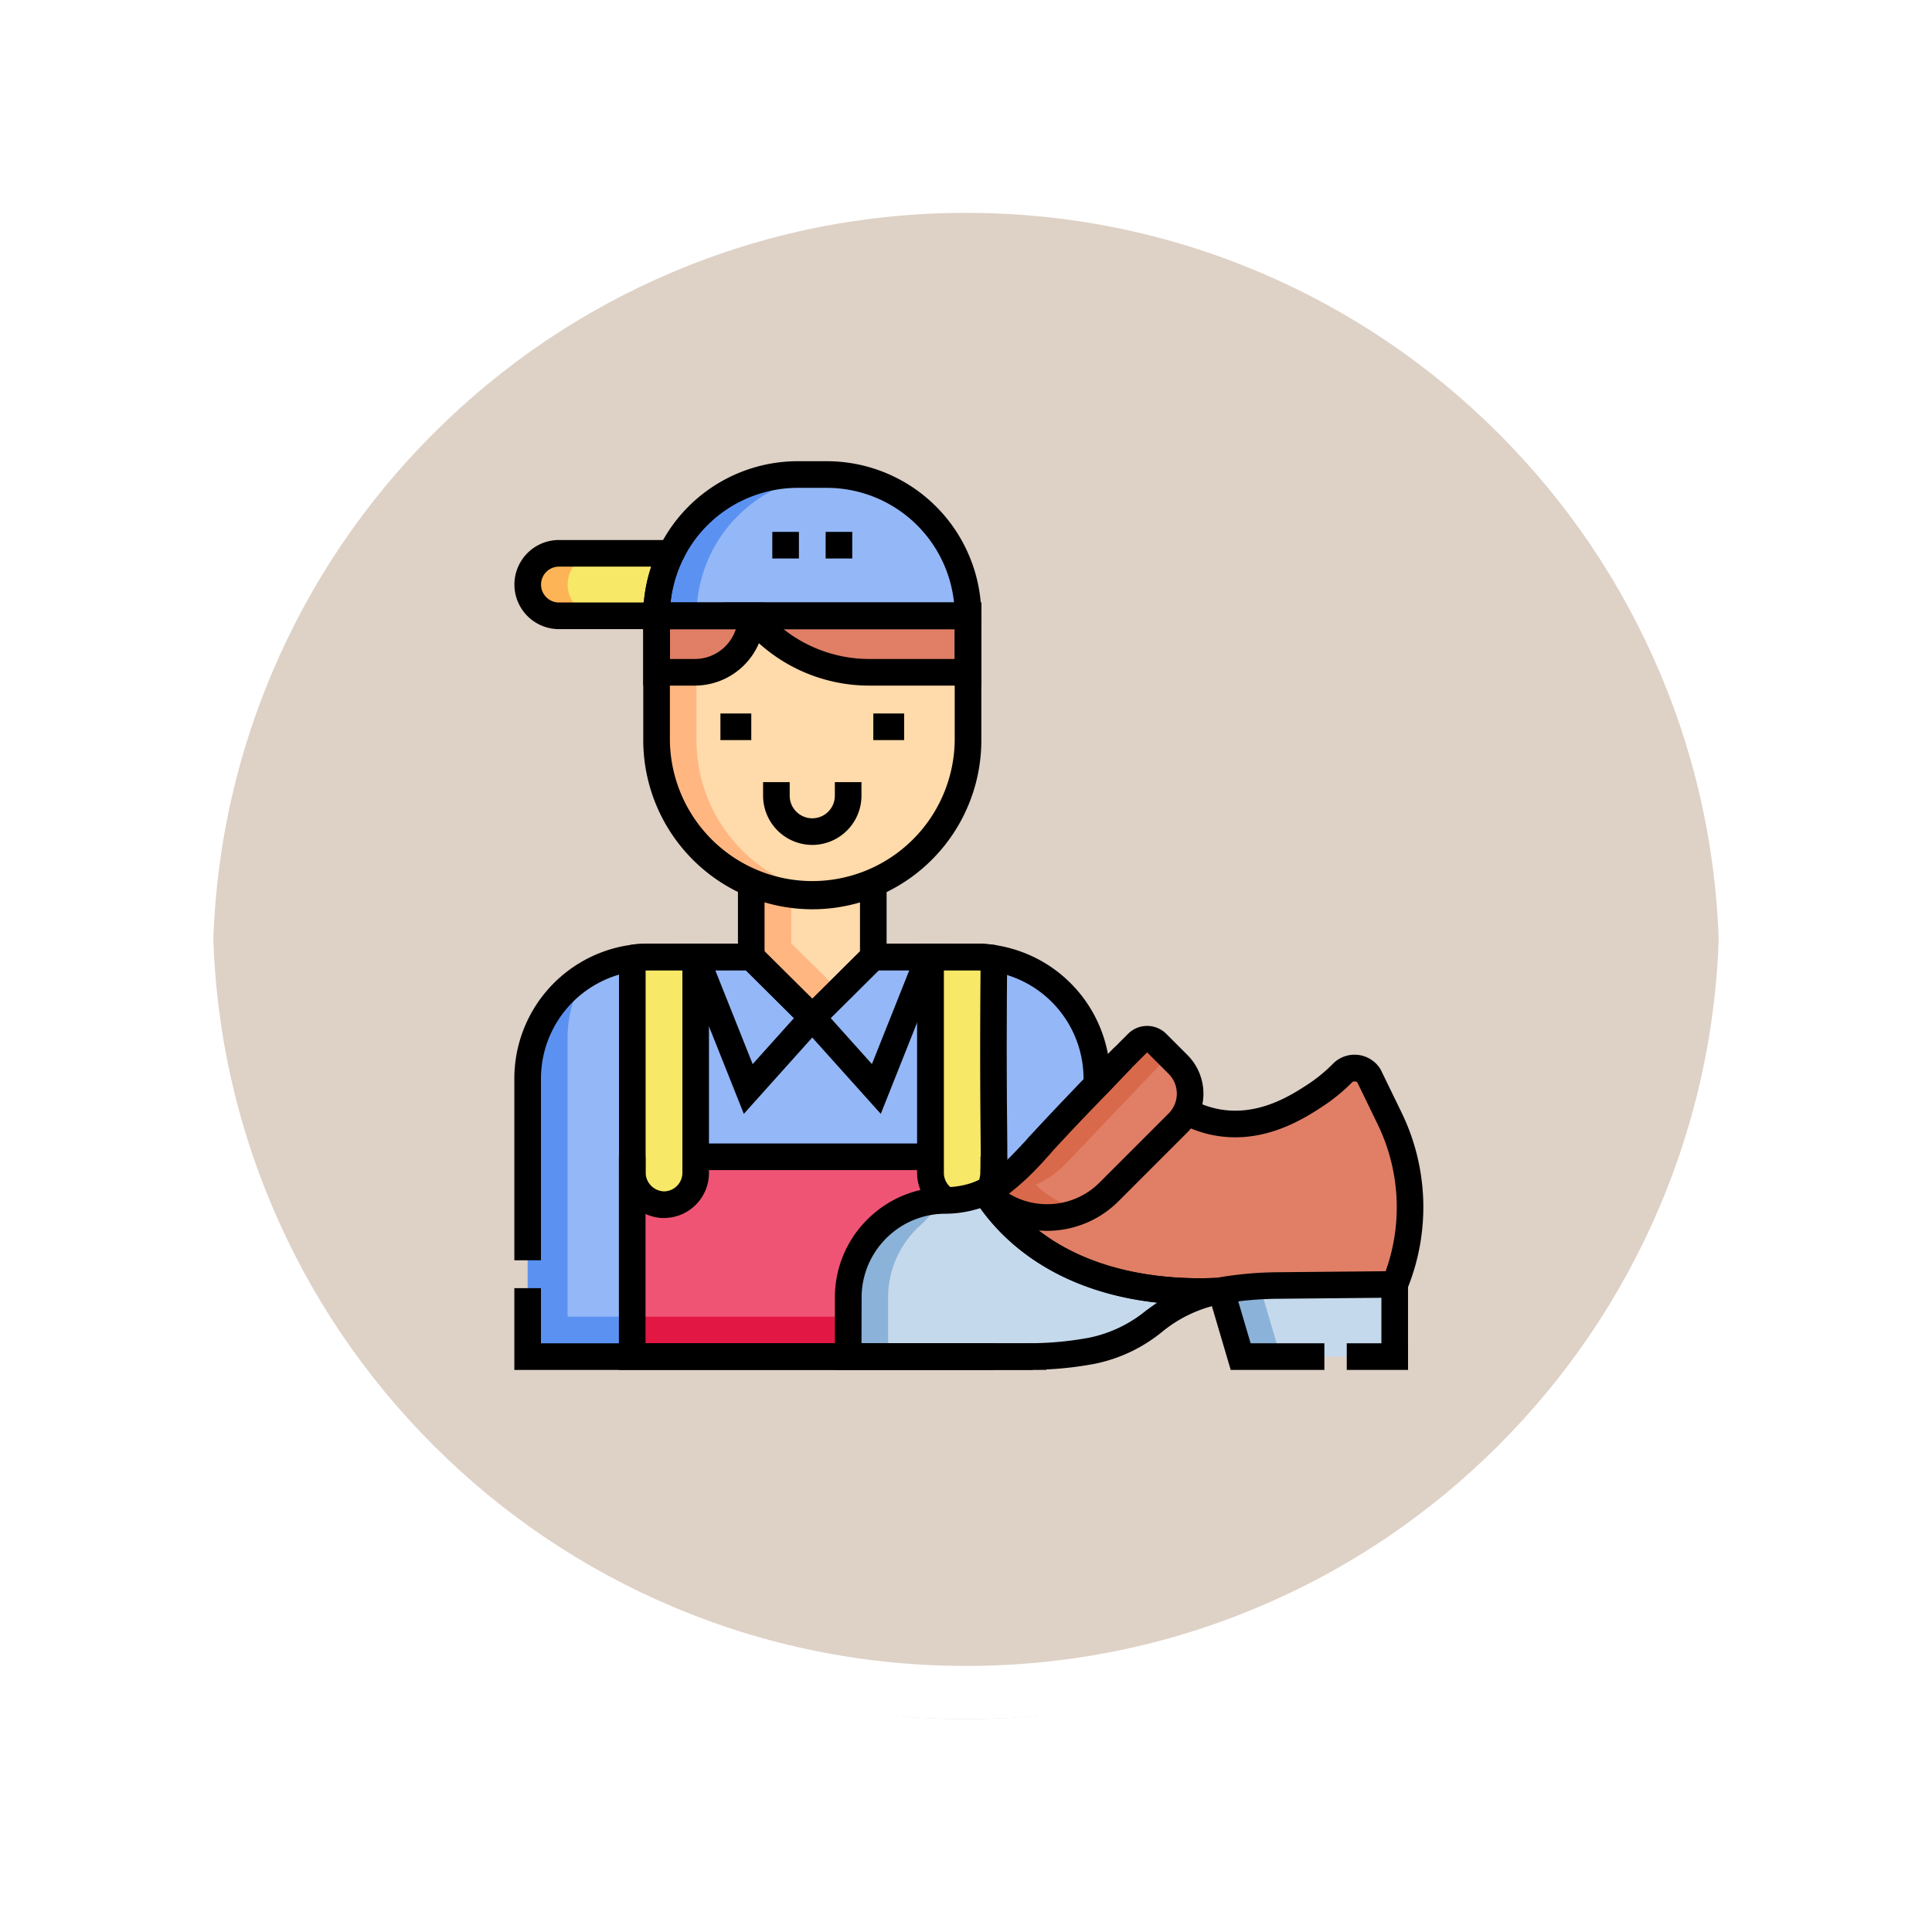 <svg xmlns="http://www.w3.org/2000/svg" xmlns:xlink="http://www.w3.org/1999/xlink" width="108.914" height="108.914" viewBox="0 0 108.914 108.914">
  <defs>
    <filter id="Path_874925" x="0" y="0" width="108.914" height="108.914" filterUnits="userSpaceOnUse">
      <feOffset dy="3" input="SourceAlpha"/>
      <feGaussianBlur stdDeviation="3" result="blur"/>
      <feFlood flood-opacity="0.161"/>
      <feComposite operator="in" in2="blur"/>
      <feComposite in="SourceGraphic"/>
    </filter>
  </defs>
  <g id="Group_1177843" data-name="Group 1177843" transform="translate(-2845 10808)">
    <g id="Group_1177838" data-name="Group 1177838" transform="translate(344)">
      <g id="Group_1177834" data-name="Group 1177834" transform="translate(1701.5 -13342.157)">
        <g id="Group_1111316" data-name="Group 1111316" transform="translate(0 587.946)">
          <g id="Group_1109835" data-name="Group 1109835">
            <g id="Group_1107913" data-name="Group 1107913" transform="translate(808.5 1952.211)">
              <g transform="matrix(1, 0, 0, 1, -9, -6)" filter="url(#Path_874925)">
                <g id="Path_874925-2" data-name="Path 874925" transform="translate(9 6)" fill="#d8cabd" opacity="0.859">
                  <path d="M 45.457 89.414 C 39.522 89.414 33.766 88.252 28.347 85.96 C 23.113 83.746 18.412 80.577 14.375 76.539 C 10.337 72.502 7.168 67.801 4.954 62.567 C 2.662 57.149 1.5 51.392 1.5 45.457 C 1.5 39.522 2.662 33.766 4.954 28.347 C 7.168 23.113 10.337 18.412 14.375 14.375 C 18.412 10.337 23.113 7.168 28.347 4.954 C 33.766 2.662 39.522 1.5 45.457 1.5 C 51.392 1.5 57.148 2.662 62.566 4.954 C 67.8 7.168 72.502 10.337 76.539 14.375 C 80.576 18.412 83.746 23.113 85.96 28.347 C 88.252 33.766 89.414 39.522 89.414 45.457 C 89.414 51.392 88.252 57.149 85.96 62.567 C 83.746 67.801 80.576 72.502 76.539 76.539 C 72.502 80.577 67.8 83.746 62.566 85.96 C 57.148 88.252 51.392 89.414 45.457 89.414 Z" stroke="none"/>
                  <path d="M 45.457 3 C 39.724 3 34.164 4.122 28.932 6.335 C 23.876 8.473 19.335 11.535 15.435 15.435 C 11.535 19.335 8.473 23.876 6.335 28.932 C 4.122 34.164 3 39.724 3 45.457 C 3 51.19 4.122 56.75 6.335 61.982 C 8.473 67.038 11.535 71.579 15.435 75.479 C 19.335 79.379 23.876 82.441 28.932 84.579 C 34.164 86.792 39.724 87.914 45.457 87.914 C 51.19 87.914 56.75 86.792 61.982 84.579 C 67.037 82.441 71.578 79.379 75.478 75.479 C 79.378 71.579 82.44 67.038 84.578 61.982 C 86.791 56.75 87.914 51.19 87.914 45.457 C 87.914 39.724 86.791 34.164 84.578 28.932 C 82.44 23.876 79.378 19.335 75.478 15.435 C 71.578 11.535 67.037 8.473 61.982 6.335 C 56.75 4.122 51.19 3 45.457 3 M 45.457 0 C 70.562 0 90.914 20.352 90.914 45.457 L 90.914 45.457 C 90.914 70.562 70.562 90.914 45.457 90.914 C 20.352 90.914 0 70.562 0 45.457 L 0 45.457 C 0 20.352 20.352 0 45.457 0 Z" stroke="none" fill="#fff"/>
                </g>
              </g>
              <g id="Path_874923" data-name="Path 874923" transform="translate(0 0)" fill="none">
                <path d="M45.457,0A45.457,45.457,0,0,1,90.914,45.457h0A45.457,45.457,0,0,1,0,45.457H0A45.457,45.457,0,0,1,45.457,0Z" stroke="none"/>
                <path d="M 45.457 3 C 39.724 3 34.164 4.122 28.932 6.335 C 23.876 8.473 19.335 11.535 15.435 15.435 C 11.535 19.335 8.473 23.876 6.335 28.932 C 4.122 34.164 3 39.724 3 45.457 C 3 51.19 4.122 56.75 6.335 61.982 C 8.473 67.038 11.535 71.579 15.435 75.479 C 19.335 79.379 23.876 82.441 28.932 84.579 C 34.164 86.792 39.724 87.914 45.457 87.914 C 51.19 87.914 56.75 86.792 61.982 84.579 C 67.037 82.441 71.578 79.379 75.478 75.479 C 79.378 71.579 82.44 67.038 84.578 61.982 C 86.791 56.75 87.914 51.19 87.914 45.457 C 87.914 39.724 86.791 34.164 84.578 28.932 C 82.44 23.876 79.378 19.335 75.478 15.435 C 71.578 11.535 67.037 8.473 61.982 6.335 C 56.75 4.122 51.19 3 45.457 3 M 45.457 0 C 70.562 0 90.914 20.352 90.914 45.457 L 90.914 45.457 C 90.914 70.562 70.562 90.914 45.457 90.914 C 20.352 90.914 0 70.562 0 45.457 L 0 45.457 C 0 20.352 20.352 0 45.457 0 Z" stroke="none" fill="#fff"/>
              </g>
            </g>
          </g>
        </g>
      </g>
    </g>
    <g id="zapatero_1_" data-name="zapatero (1)" transform="translate(2874 -10782.043)">
      <g id="Group_1177840" data-name="Group 1177840" transform="translate(0.75 0.793)">
        <path id="Path_1034232" data-name="Path 1034232" d="M39.584,286.195v15.7H7.5v-15.7a6.833,6.833,0,0,1,5.894-6.769,6.727,6.727,0,0,1,.94-.065H32.75a6.829,6.829,0,0,1,6.833,6.834Z" transform="translate(-7.5 -252.165)" fill="#94b7f7"/>
        <path id="Path_1034233" data-name="Path 1034233" d="M39.587,308.713v2.251H7.5v-15.7a6.827,6.827,0,0,1,3.259-5.825,6.8,6.8,0,0,0-1.008,3.574v15.7Z" transform="translate(-7.504 -261.238)" fill="#5b92f2"/>
        <path id="Path_1034234" data-name="Path 1034234" d="M105.073,286.807l3.611-4.026-3.44-3.417h-3.136Z" transform="translate(-92.642 -252.168)" fill="#94b7f7"/>
        <path id="Path_1034235" data-name="Path 1034235" d="M171.44,286.807l-3.611-4.026,3.44-3.417H174.4Z" transform="translate(-151.787 -252.168)" fill="#94b7f7"/>
        <rect id="Rectangle_405457" data-name="Rectangle 405457" width="20.379" height="11.265" transform="translate(5.894 38.462)" fill="#f05475"/>
        <rect id="Rectangle_405458" data-name="Rectangle 405458" width="20.379" height="2.251" transform="translate(5.894 47.476)" fill="#e21743"/>
        <path id="Path_1034236" data-name="Path 1034236" d="M140.328,225.672h-6.88v5.372l3.44,3.417,3.44-3.417Z" transform="translate(-120.846 -203.847)" fill="#ffdaaa"/>
        <path id="Path_1034237" data-name="Path 1034237" d="M138.409,232.948l-1.525,1.514-3.441-3.417v-5.372H135.7v4.615Z" transform="translate(-120.843 -203.848)" fill="#ffb680"/>
        <path id="Path_1034238" data-name="Path 1034238" d="M88.866,102.951h0a8.779,8.779,0,0,1-8.779-8.779V87.159H97.645v7.013A8.779,8.779,0,0,1,88.866,102.951Z" transform="translate(-72.824 -79.193)" fill="#ffdaaa"/>
        <path id="Path_1034239" data-name="Path 1034239" d="M89.989,102.884a8.9,8.9,0,0,1-1.126.071h0a8.779,8.779,0,0,1-8.779-8.779V87.163h2.251v7.013A8.781,8.781,0,0,0,89.989,102.884Z" transform="translate(-72.822 -79.197)" fill="#ffb680"/>
        <path id="Path_1034240" data-name="Path 1034240" d="M97.648,15.509H80.09a7.962,7.962,0,0,1,7.966-7.966h1.626a7.966,7.966,0,0,1,7.966,7.966Z" transform="translate(-72.827 -7.543)" fill="#94b7f7"/>
        <path id="Path_1034241" data-name="Path 1034241" d="M89.99,7.549a7.962,7.962,0,0,0-7.645,7.959H80.094a7.961,7.961,0,0,1,7.965-7.965h1.627C89.788,7.543,89.889,7.545,89.99,7.549Z" transform="translate(-72.831 -7.543)" fill="#5b92f2"/>
        <path id="Path_1034242" data-name="Path 1034242" d="M15.583,51.949a7.926,7.926,0,0,0-.82,3.523h-5.5A1.761,1.761,0,0,1,7.5,53.71h0a1.761,1.761,0,0,1,1.761-1.761Z" transform="translate(-7.5 -47.506)" fill="#f8e868"/>
        <path id="Path_1034243" data-name="Path 1034243" d="M11.516,55.475H9.265a1.761,1.761,0,0,1,0-3.522h2.251a1.761,1.761,0,1,0,0,3.522Z" transform="translate(-7.504 -47.51)" fill="#fdb456"/>
        <path id="Path_1034244" data-name="Path 1034244" d="M69.981,279.361V291.54a1.786,1.786,0,0,1-1.872,1.785,1.819,1.819,0,0,1-1.7-1.834V279.527a.115.115,0,0,1,.1-.114,6.767,6.767,0,0,1,.84-.052h2.632Z" transform="translate(-60.515 -252.164)" fill="#f8e868"/>
        <path id="Path_1034245" data-name="Path 1034245" d="M237.951,279.537v11.952a1.82,1.82,0,0,1-1.7,1.835,1.786,1.786,0,0,1-1.873-1.785V279.361h2.55a6.9,6.9,0,0,1,.924.062A.115.115,0,0,1,237.951,279.537Z" transform="translate(-211.678 -252.164)" fill="#f8e868"/>
        <path id="Path_1034246" data-name="Path 1034246" d="M140.112,90.346h5.551V87.163H133.444A8.577,8.577,0,0,0,140.112,90.346Z" transform="translate(-120.843 -79.197)" fill="#e07f66"/>
        <path id="Path_1034247" data-name="Path 1034247" d="M80.094,90.346h2.155a3.183,3.183,0,0,0,3.183-3.183H80.094Z" transform="translate(-72.831 -79.197)" fill="#e07f66"/>
        <path id="Path_1034248" data-name="Path 1034248" d="M399.219,457.2h-4l-1.552-5.262h10.238V457.2h-3.428" transform="translate(-355.033 -407.472)" fill="#c5d9ec"/>
        <path id="Path_1034249" data-name="Path 1034249" d="M397.477,457.2h-2.251l-1.552-5.263h2.251Z" transform="translate(-355.036 -407.47)" fill="#8bb2d8"/>
        <path id="Path_1034250" data-name="Path 1034250" d="M288.053,338.885l-1.151-2.377-.007-.013a.961.961,0,0,0-1.506-.187,9.5,9.5,0,0,1-1.2,1.024q-.163.118-.339.234c-.972.636-3.228,2.113-5.91,1.444-.048-.012-.1-.025-.142-.038a6.99,6.99,0,0,1-4.143-3.6h-.007l-.022,0h-.361a.5.5,0,0,0-.3.12l-1.378,1.446-4.625,4.856a5.454,5.454,0,0,1-1.718,1.216,11.087,11.087,0,0,0,1.253,1.6,13.878,13.878,0,0,0,9.042,3.938,21.345,21.345,0,0,0,2.811.05,19.735,19.735,0,0,1,3.319-.314l1.248-.012.523-.005,1.713-.016h.033l.586-.006,2.56-.024A11.442,11.442,0,0,0,288.053,338.885Z" transform="translate(-239.462 -302.568)" fill="#e07f66"/>
        <path id="Path_1034251" data-name="Path 1034251" d="M276.122,330.438l-3.89,3.89a4.937,4.937,0,0,1-6.983,0h0a5.46,5.46,0,0,0,1.718-1.216l6-6.3.859-.859a.776.776,0,0,1,1.1,0l1.195,1.195A2.328,2.328,0,0,1,276.122,330.438Z" transform="translate(-239.461 -293.889)" fill="#e07f66"/>
        <path id="Path_1034252" data-name="Path 1034252" d="M268.106,333.928a4.916,4.916,0,0,0,2.724,1.387,4.939,4.939,0,0,1-5.575-.987,5.471,5.471,0,0,0,1.718-1.216l6-6.3.859-.859a.777.777,0,0,1,1.1,0l.682.682-5.79,6.078a5.47,5.47,0,0,1-1.718,1.216Z" transform="translate(-239.465 -293.889)" fill="#d9694b"/>
        <path id="Path_1034253" data-name="Path 1034253" d="M208.881,417.3c-2.148.1-8.024.079-11.853-3.989a11.079,11.079,0,0,1-1.253-1.6l-.09.041a5.476,5.476,0,0,1-1.837.432l-.061,0c-.086,0-.172.007-.259.007a5.443,5.443,0,0,0-3.6,1.35c-.094.082-.186.166-.275.254s-.167.175-.247.266a5.452,5.452,0,0,0-1.357,3.607V421h10.415v-.007a19.285,19.285,0,0,0,3.336-.329C205,420.066,205.617,417.9,208.881,417.3Z" transform="translate(-169.987 -371.271)" fill="#c5d9ec"/>
        <path id="Path_1034254" data-name="Path 1034254" d="M193.467,416.553c-.473.459-.993,1.095-1.284,1.349-.094.082-.186.166-.274.254s-.167.175-.247.266a5.456,5.456,0,0,0-1.357,3.607v3.328h-2.251v-3.328a5.456,5.456,0,0,1,1.357-3.607c.08-.091.161-.181.247-.266s.18-.172.274-.254a5.438,5.438,0,0,1,3.535-1.349Z" transform="translate(-169.989 -375.63)" fill="#8bb2d8"/>
      </g>
      <g id="Group_1177842" data-name="Group 1177842" transform="translate(0 0.043)">
        <path id="Trazado_1034255" data-name="Trazado 1034255" d="M29.234,470.581H0v-4.61H1.5v3.109H29.234Z" transform="translate(-0.004 -419.353)"/>
        <path id="Línea_142" data-name="Línea 142" transform="translate(32.834 45.928)"/>
        <path id="Trazado_1034256" data-name="Trazado 1034256" d="M1.5,289.714H0V279.447a7.606,7.606,0,0,1,6.542-7.512l.369-.051.01.007c.058-.005.126-.01.2-.014l.214-.01.253,0h5.768v1.5l-5.924,0-.221.009-.3.026-.263.038A6.117,6.117,0,0,0,1.5,279.447Z" transform="translate(-0.004 -244.666)"/>
        <path id="Trazado_1034257" data-name="Trazado 1034257" d="M214.065,279.834v-.387a6.118,6.118,0,0,0-5.172-6.016l-.336-.042-.338-.021-.237,0h-5.768v-1.5h5.768l.2,0c.165,0,.245.009.325.014l.194.016.41.049a7.631,7.631,0,0,1,6.46,7.5v.36Z" transform="translate(-181.982 -244.666)"/>
        <path id="Trazado_1034258" data-name="Trazado 1034258" d="M94.869,281.46l-3.822-9.595H95.6L99.764,276Zm-1.609-8.094,2.108,5.29,2.327-2.594-2.715-2.7Z" transform="translate(-81.937 -244.668)"/>
        <path id="Trazado_1034259" data-name="Trazado 1034259" d="M162.382,281.46l-4.9-5.457,4.166-4.137H166.2Zm-2.826-5.4,2.327,2.594,2.108-5.29h-1.72Z" transform="translate(-141.729 -244.668)"/>
        <path id="Línea_143" data-name="Línea 143" d="M13.234-6H0V-7.5H13.234Z" transform="translate(10.216 45.962)"/>
        <path id="Trazado_1034260" data-name="Trazado 1034260" d="M80.033,403.968H58.9V391.953h1.5v10.515H80.033Z" transform="translate(-53.01 -352.741)"/>
        <path id="Línea_144" data-name="Línea 144" d="M-6,.862H-7.5V0H-6Z" transform="translate(33.773 39.212)"/>
        <path id="Trazado_1034261" data-name="Trazado 1034261" d="M130.135,246.616l-4.191-4.162V238h1.5v3.826l2.69,2.672,2.69-2.672V238h1.5v4.451Z" transform="translate(-113.343 -214.194)"/>
        <path id="Trazado_1034262" data-name="Trazado 1034262" d="M82.116,96.952a9.54,9.54,0,0,1-9.529-9.529V79.659H91.646v7.764a9.529,9.529,0,0,1-9.529,9.529ZM74.088,81.16v6.263a8.029,8.029,0,0,0,16.057,0V81.16Z" transform="translate(-65.324 -71.693)"/>
        <path id="Trazado_1034263" data-name="Trazado 1034263" d="M91.649,9.51H72.59v-.75A8.713,8.713,0,0,1,81.306.043h1.626a8.716,8.716,0,0,1,8.716,8.716Zm-17.52-1.5H90.109a7.217,7.217,0,0,0-7.177-6.465H81.306a7.215,7.215,0,0,0-7.177,6.465Z" transform="translate(-65.327 -0.043)"/>
        <path id="Trazado_1034264" data-name="Trazado 1034264" d="M2.512,44.449h7.53l-.536,1.083a7.132,7.132,0,0,0-.742,3.19v.75H2.512a2.512,2.512,0,0,1,0-5.024Zm5.2,1.5h-5.2a1.011,1.011,0,1,0,0,2.022H7.294A8.582,8.582,0,0,1,7.712,45.95Z" transform="translate(0 -40.006)"/>
        <path id="Trazado_1034265" data-name="Trazado 1034265" d="M60.6,271.862h3.382v12.929a2.54,2.54,0,0,1-2.536,2.537l-.121,0a2.559,2.559,0,0,1-2.415-2.584V272.778a.867.867,0,0,1,.756-.859A7.521,7.521,0,0,1,60.6,271.862Zm.8,13.964a1.047,1.047,0,0,0,1.084-1.035V273.363H60.6l-.189,0v11.376a1.073,1.073,0,0,0,.984,1.085Z" transform="translate(-53.015 -244.665)"/>
        <path id="Trazado_1034266" data-name="Trazado 1034266" d="M228.138,286.987a2.546,2.546,0,0,1-1.264-2.195V271.863l3.5,0c.166,0,.246.009.326.014l.194.016.307.034a.872.872,0,0,1,.751.858c-.044,4.858-.018,7.809,0,9.572.025,2.957.027,3.134-.433,3.827l-1.252-.829c.2-.306.207-.312.184-2.992-.015-1.7-.038-4.487,0-9l-.03,0-.237,0h-1.8v11.428a1.041,1.041,0,0,0,.517.9Z" transform="translate(-204.174 -244.666)"/>
        <path id="Línea_145" data-name="Línea 145" transform="translate(26.592 41.269)"/>
        <path id="Línea_146" data-name="Línea 146" d="M1.739-6H0V-7.5H1.739Z" transform="translate(11.613 21.722)"/>
        <path id="Línea_147" data-name="Línea 147" d="M1.739-6H0V-7.5H1.739Z" transform="translate(20.232 21.722)"/>
        <path id="Trazado_1034267" data-name="Trazado 1034267" d="M142.881,184.4a2.777,2.777,0,0,1-2.774-2.774v-.767h1.5v.767a1.273,1.273,0,1,0,2.546,0v-.767h1.5v.767A2.777,2.777,0,0,1,142.881,184.4Z" transform="translate(-126.089 -162.769)"/>
        <path id="Trazado_1034268" data-name="Trazado 1034268" d="M132.273,84.347h-6.3a9.287,9.287,0,0,1-7.252-3.461l-.989-1.222h14.542ZM121.12,81.164a7.791,7.791,0,0,0,4.851,1.682h4.8V81.164Z" transform="translate(-105.951 -71.697)"/>
        <path id="Trazado_1034269" data-name="Trazado 1034269" d="M75.5,84.347H72.594V79.663h6.839v.75A3.938,3.938,0,0,1,75.5,84.347Zm-1.4-1.5h1.4a2.437,2.437,0,0,0,2.314-1.682H74.095Z" transform="translate(-65.331 -71.697)"/>
        <path id="Trazado_1034270" data-name="Trazado 1034270" d="M472.426,468.665h-3.454v-1.5h1.953v-3.321h1.5Z" transform="translate(-422.05 -417.438)"/>
        <path id="Trazado_1034271" data-name="Trazado 1034271" d="M392.259,469.842,391,465.576l1.44-.425.941,3.19h4.158v1.5Z" transform="translate(-351.879 -418.615)"/>
        <path id="Trazado_1034272" data-name="Trazado 1034272" d="M267.413,344.772c-5.6,0-10.046-2.064-12.558-5.876l-.06-.094-.457-.726.942-.432a8.573,8.573,0,0,0,2.556-2.27c.758-.818,1.8-1.937,3.354-3.519l1.475-1.548.079-.055.416.624.522.538-1.413,1.484c-1.55,1.575-2.58,2.685-3.331,3.5a12.937,12.937,0,0,1-2.4,2.266c3.322,4.311,8.859,4.731,11.959,4.585l.113-.024a20.59,20.59,0,0,1,3.242-.291l6.152-.058a10.7,10.7,0,0,0-.443-8.265l-1.155-2.381a.232.232,0,0,0-.131-.053.2.2,0,0,0-.171.059,10.221,10.221,0,0,1-1.29,1.1c-.114.083-.238.167-.365.251-1.049.687-3.5,2.295-6.5,1.546l-.16-.043a6.609,6.609,0,0,1-1.381-.558l.715-1.319a5.1,5.1,0,0,0,1.067.431l.123.033c2.364.59,4.358-.717,5.317-1.345.105-.069.209-.139.307-.211a8.731,8.731,0,0,0,1.1-.945,1.711,1.711,0,0,1,2.684.329l1.19,2.447a12.2,12.2,0,0,1,.3,9.95l-.189.46-7.159.068a19.085,19.085,0,0,0-3.005.27l-.21.036-.119.008Q267.963,344.773,267.413,344.772Z" transform="translate(-228.889 -297.213)"/>
        <path id="Trazado_1034273" data-name="Trazado 1034273" d="M262.686,318.224a1.516,1.516,0,0,1,1.079.447l1.195,1.195a3.082,3.082,0,0,1,0,4.353l-3.89,3.89a5.688,5.688,0,0,1-8.044,0l-.769-.769.993-.446c.907-.407,1.317-.829,3.108-2.755.985-1.059,2.334-2.51,4.384-4.6l.865-.865A1.516,1.516,0,0,1,262.686,318.224Zm-5.637,10.05a4.159,4.159,0,0,0,2.96-1.226l3.89-3.89a1.579,1.579,0,0,0,0-2.231l-1.195-1.195-.018-.008a.023.023,0,0,0-.018.008l-.859.859c-2.03,2.073-3.372,3.516-4.351,4.569a19.85,19.85,0,0,1-2.564,2.519A4.161,4.161,0,0,0,257.049,328.274Z" transform="translate(-227.018 -286.389)"/>
        <path id="Trazado_1034274" data-name="Trazado 1034274" d="M191.715,413.108H180.55v-4.078a6.2,6.2,0,0,1,1.543-4.1c.091-.1.184-.2.281-.3s.205-.2.312-.289a6.193,6.193,0,0,1,4.091-1.535,4.786,4.786,0,0,0,1.926-.411l.6-.283.357.555c2.952,4.588,8.425,5.273,11.425,5.273.338,0,.677-.008,1.015-.024l.17,1.488a7.5,7.5,0,0,0-3.283,1.566,8.75,8.75,0,0,1-3.793,1.793,19.478,19.478,0,0,1-2.723.317v.024Zm-9.664-1.5h9.3l.351-.007a18.423,18.423,0,0,0,3.213-.316,7.406,7.406,0,0,0,3.193-1.537c.2-.143.4-.29.62-.437-4.349-.482-7.826-2.326-9.985-5.324a6.489,6.489,0,0,1-1.965.316,4.692,4.692,0,0,0-3.1,1.165c-.081.071-.161.144-.237.22s-.144.151-.213.23a4.7,4.7,0,0,0-1.171,3.112Z" transform="translate(-162.485 -361.88)"/>
        <g id="Group_1177841" data-name="Group 1177841" transform="translate(14.538 3.984)">
          <path id="Línea_148" data-name="Línea 148" d="M-6,1.5H-7.5V0H-6Z" transform="translate(7.5 0)"/>
          <path id="Línea_149" data-name="Línea 149" d="M-6,1.5H-7.5V0H-6Z" transform="translate(10.507 0)"/>
        </g>
      </g>
    </g>
  </g>
</svg>

